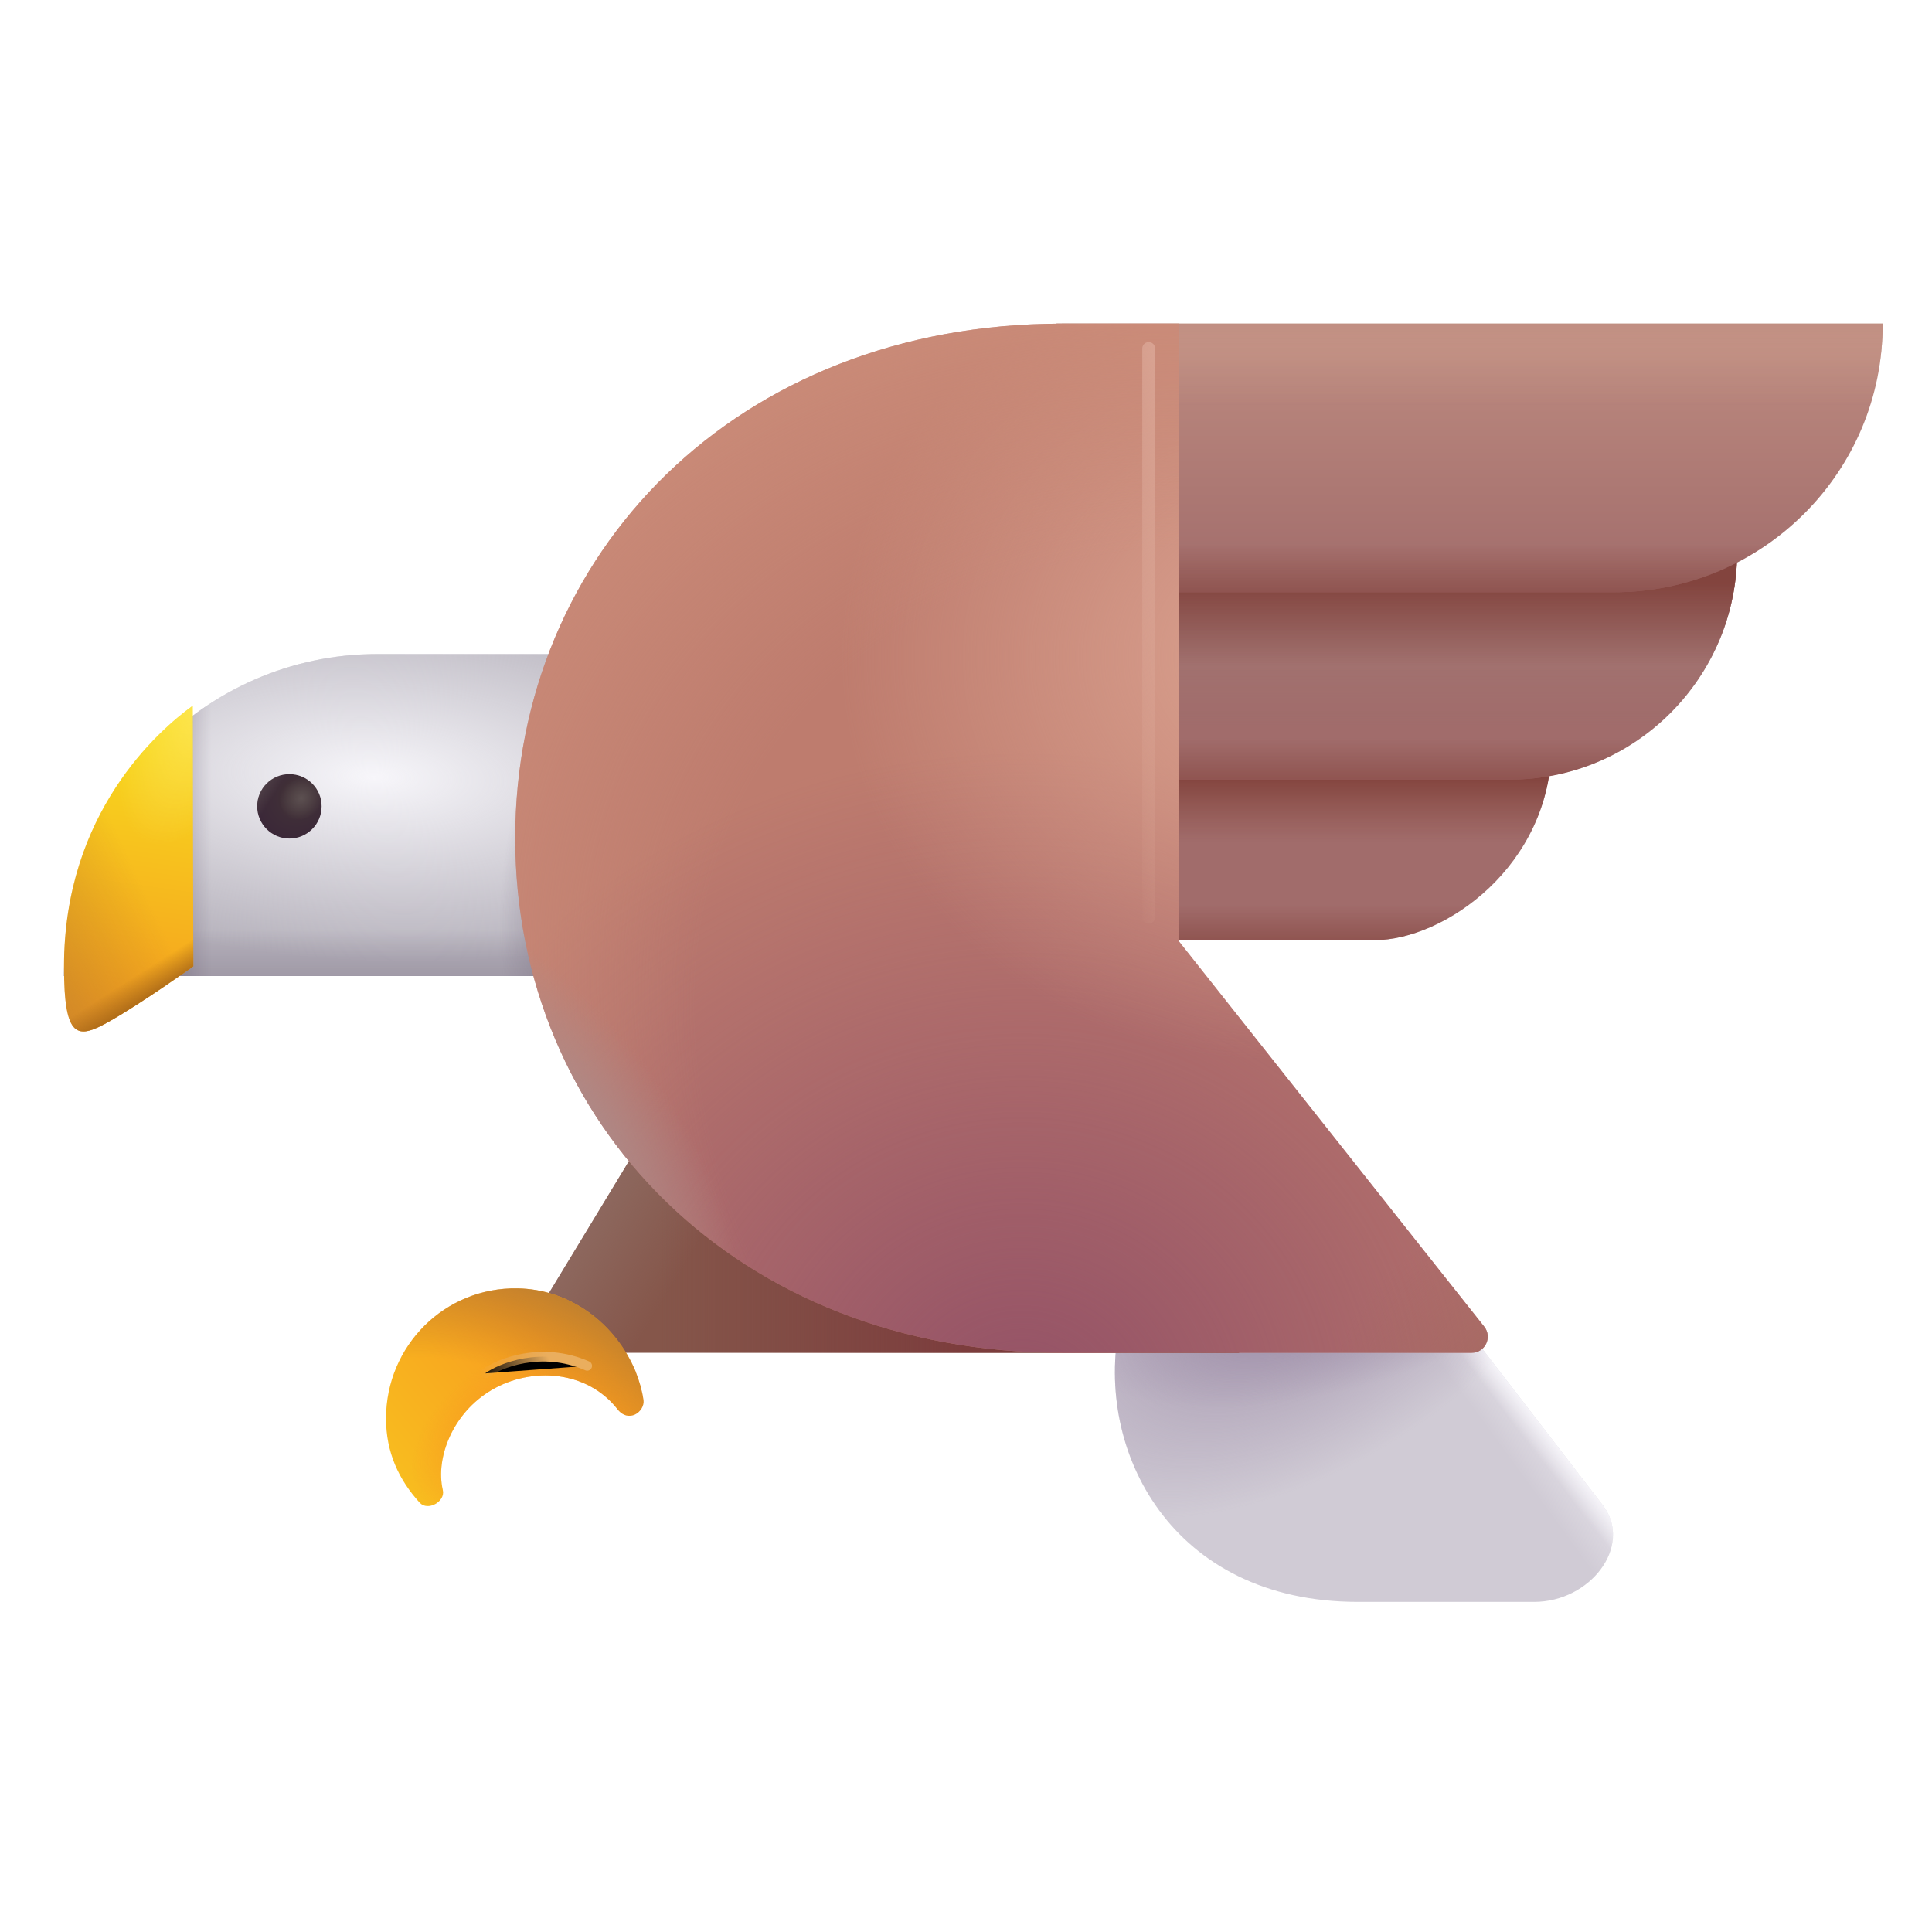 <svg viewBox="1 1 30 30" xmlns="http://www.w3.org/2000/svg">
<g filter="url(#filter0_i_28327_4951)">
<path d="M9.154 16.006H1.994C1.994 13.238 4.174 11.006 6.854 11.006H10.431V16.006H9.154Z" fill="#B5B1BB"/>
<path d="M9.154 16.006H1.994C1.994 13.238 4.174 11.006 6.854 11.006H10.431V16.006H9.154Z" fill="url(#paint0_radial_28327_4951)"/>
<path d="M9.154 16.006H1.994C1.994 13.238 4.174 11.006 6.854 11.006H10.431V16.006H9.154Z" fill="url(#paint1_linear_28327_4951)"/>
<path d="M9.154 16.006H1.994C1.994 13.238 4.174 11.006 6.854 11.006H10.431V16.006H9.154Z" fill="url(#paint2_radial_28327_4951)"/>
<path d="M9.154 16.006H1.994C1.994 13.238 4.174 11.006 6.854 11.006H10.431V16.006H9.154Z" fill="url(#paint3_linear_28327_4951)"/>
</g>
<g filter="url(#filter1_i_28327_4951)">
<path d="M25.9 24.49C26.353 25.115 25.692 25.974 24.822 25.974H22.087C19.181 25.974 17.994 23.615 18.384 21.682L23.65 21.568L25.9 24.49Z" fill="#D0CBD5"/>
<path d="M25.9 24.49C26.353 25.115 25.692 25.974 24.822 25.974H22.087C19.181 25.974 17.994 23.615 18.384 21.682L23.65 21.568L25.9 24.49Z" fill="url(#paint4_linear_28327_4951)"/>
<path d="M25.9 24.49C26.353 25.115 25.692 25.974 24.822 25.974H22.087C19.181 25.974 17.994 23.615 18.384 21.682L23.65 21.568L25.9 24.49Z" fill="url(#paint5_linear_28327_4951)"/>
<path d="M25.9 24.49C26.353 25.115 25.692 25.974 24.822 25.974H22.087C19.181 25.974 17.994 23.615 18.384 21.682L23.65 21.568L25.9 24.49Z" fill="url(#paint6_radial_28327_4951)"/>
<path d="M25.9 24.49C26.353 25.115 25.692 25.974 24.822 25.974H22.087C19.181 25.974 17.994 23.615 18.384 21.682L23.65 21.568L25.9 24.49Z" fill="url(#paint7_radial_28327_4951)"/>
</g>
<path d="M4.002 16.006C4.002 16.006 3.206 16.573 2.704 16.857C2.203 17.142 1.994 17.145 1.994 16.006C1.994 13.615 3.465 12.34 3.992 11.959L4.002 16.006Z" fill="url(#paint8_linear_28327_4951)"/>
<path d="M4.002 16.006C4.002 16.006 3.206 16.573 2.704 16.857C2.203 17.142 1.994 17.145 1.994 16.006C1.994 13.615 3.465 12.34 3.992 11.959L4.002 16.006Z" fill="url(#paint9_linear_28327_4951)"/>
<path d="M4.002 16.006C4.002 16.006 3.206 16.573 2.704 16.857C2.203 17.142 1.994 17.145 1.994 16.006C1.994 13.615 3.465 12.34 3.992 11.959L4.002 16.006Z" fill="url(#paint10_linear_28327_4951)"/>
<path d="M4.002 16.006C4.002 16.006 3.206 16.573 2.704 16.857C2.203 17.142 1.994 17.145 1.994 16.006C1.994 13.615 3.465 12.34 3.992 11.959L4.002 16.006Z" fill="url(#paint11_radial_28327_4951)"/>
<path d="M22.343 15.599H17.224C16.433 15.599 15.973 14.816 16.444 14.176L17.323 12.553H25.093C25.093 14.459 23.415 15.599 22.343 15.599Z" fill="url(#paint12_linear_28327_4951)"/>
<path d="M22.343 15.599H17.224C16.433 15.599 15.973 14.816 16.444 14.176L17.323 12.553H25.093C25.093 14.459 23.415 15.599 22.343 15.599Z" fill="url(#paint13_linear_28327_4951)"/>
<path d="M22.343 15.599H17.224C16.433 15.599 15.973 14.816 16.444 14.176L17.323 12.553H25.093C25.093 14.459 23.415 15.599 22.343 15.599Z" fill="url(#paint14_linear_28327_4951)"/>
<path d="M24.444 13.106H17.174C16.384 13.106 15.883 12.246 16.273 11.556L17.404 9.566H27.974C27.974 11.526 26.393 13.106 24.444 13.106Z" fill="url(#paint15_linear_28327_4951)"/>
<path d="M24.444 13.106H17.174C16.384 13.106 15.883 12.246 16.273 11.556L17.404 9.566H27.974C27.974 11.526 26.393 13.106 24.444 13.106Z" fill="url(#paint16_linear_28327_4951)"/>
<path d="M24.444 13.106H17.174C16.384 13.106 15.883 12.246 16.273 11.556L17.404 9.566H27.974C27.974 11.526 26.393 13.106 24.444 13.106Z" fill="url(#paint17_linear_28327_4951)"/>
<path d="M24.444 13.106H17.174C16.384 13.106 15.883 12.246 16.273 11.556L17.404 9.566H27.974C27.974 11.526 26.393 13.106 24.444 13.106Z" fill="url(#paint18_linear_28327_4951)"/>
<path d="M26.064 10.196H17.023C16.273 10.196 15.774 9.406 16.104 8.726L17.404 6.026H30.233C30.244 8.326 28.373 10.196 26.064 10.196Z" fill="url(#paint19_linear_28327_4951)"/>
<path d="M26.064 10.196H17.023C16.273 10.196 15.774 9.406 16.104 8.726L17.404 6.026H30.233C30.244 8.326 28.373 10.196 26.064 10.196Z" fill="url(#paint20_linear_28327_4951)"/>
<path d="M26.064 10.196H17.023C16.273 10.196 15.774 9.406 16.104 8.726L17.404 6.026H30.233C30.244 8.326 28.373 10.196 26.064 10.196Z" fill="url(#paint21_linear_28327_4951)"/>
<path d="M26.064 10.196H17.023C16.273 10.196 15.774 9.406 16.104 8.726L17.404 6.026H30.233C30.244 8.326 28.373 10.196 26.064 10.196Z" fill="url(#paint22_linear_28327_4951)"/>
<path d="M8.962 22.006L11.993 17.006L20.244 22.006H8.962Z" fill="#85564A"/>
<path d="M8.962 22.006L11.993 17.006L20.244 22.006H8.962Z" fill="url(#paint23_linear_28327_4951)"/>
<path d="M8.962 22.006L11.993 17.006L20.244 22.006H8.962Z" fill="url(#paint24_linear_28327_4951)"/>
<path d="M8.634 22.584C9.259 22.217 10.118 22.281 10.587 22.881C10.763 23.106 11.013 22.921 10.992 22.742C10.971 22.595 10.929 22.447 10.867 22.29C10.553 21.543 9.841 21.017 9.035 21.006C7.904 20.985 6.994 21.9 6.994 23.026C6.994 23.552 7.192 23.976 7.517 24.334C7.643 24.471 7.918 24.317 7.876 24.138C7.759 23.638 8.029 22.939 8.634 22.584Z" fill="url(#paint25_linear_28327_4951)"/>
<path d="M8.634 22.584C9.259 22.217 10.118 22.281 10.587 22.881C10.763 23.106 11.013 22.921 10.992 22.742C10.971 22.595 10.929 22.447 10.867 22.29C10.553 21.543 9.841 21.017 9.035 21.006C7.904 20.985 6.994 21.9 6.994 23.026C6.994 23.552 7.192 23.976 7.517 24.334C7.643 24.471 7.918 24.317 7.876 24.138C7.759 23.638 8.029 22.939 8.634 22.584Z" fill="url(#paint26_radial_28327_4951)"/>
<path d="M8.634 22.584C9.259 22.217 10.118 22.281 10.587 22.881C10.763 23.106 11.013 22.921 10.992 22.742C10.971 22.595 10.929 22.447 10.867 22.29C10.553 21.543 9.841 21.017 9.035 21.006C7.904 20.985 6.994 21.9 6.994 23.026C6.994 23.552 7.192 23.976 7.517 24.334C7.643 24.471 7.918 24.317 7.876 24.138C7.759 23.638 8.029 22.939 8.634 22.584Z" fill="url(#paint27_radial_28327_4951)"/>
<path d="M19.305 15.615L24.047 21.6C24.177 21.764 24.062 22.006 23.853 22.006C22.511 22.006 18.914 22.006 17.489 22.006C12.438 22.006 9 18.428 9 14.016C9 9.603 12.43 6.026 17.489 6.026C18.146 6.026 18.712 6.026 19.305 6.026C19.305 6.026 19.305 11.542 19.305 15.615Z" fill="#BE7C6E"/>
<path d="M19.305 15.615L24.047 21.6C24.177 21.764 24.062 22.006 23.853 22.006C22.511 22.006 18.914 22.006 17.489 22.006C12.438 22.006 9 18.428 9 14.016C9 9.603 12.43 6.026 17.489 6.026C18.146 6.026 18.712 6.026 19.305 6.026C19.305 6.026 19.305 11.542 19.305 15.615Z" fill="url(#paint28_radial_28327_4951)"/>
<path d="M19.305 15.615L24.047 21.6C24.177 21.764 24.062 22.006 23.853 22.006C22.511 22.006 18.914 22.006 17.489 22.006C12.438 22.006 9 18.428 9 14.016C9 9.603 12.43 6.026 17.489 6.026C18.146 6.026 18.712 6.026 19.305 6.026C19.305 6.026 19.305 11.542 19.305 15.615Z" fill="url(#paint29_radial_28327_4951)"/>
<path d="M19.305 15.615L24.047 21.6C24.177 21.764 24.062 22.006 23.853 22.006C22.511 22.006 18.914 22.006 17.489 22.006C12.438 22.006 9 18.428 9 14.016C9 9.603 12.43 6.026 17.489 6.026C18.146 6.026 18.712 6.026 19.305 6.026C19.305 6.026 19.305 11.542 19.305 15.615Z" fill="url(#paint30_radial_28327_4951)"/>
<path d="M19.305 15.615L24.047 21.6C24.177 21.764 24.062 22.006 23.853 22.006C22.511 22.006 18.914 22.006 17.489 22.006C12.438 22.006 9 18.428 9 14.016C9 9.603 12.43 6.026 17.489 6.026C18.146 6.026 18.712 6.026 19.305 6.026C19.305 6.026 19.305 11.542 19.305 15.615Z" fill="url(#paint31_radial_28327_4951)"/>
<path d="M19.305 15.615L24.047 21.6C24.177 21.764 24.062 22.006 23.853 22.006C22.511 22.006 18.914 22.006 17.489 22.006C12.438 22.006 9 18.428 9 14.016C9 9.603 12.43 6.026 17.489 6.026C18.146 6.026 18.712 6.026 19.305 6.026C19.305 6.026 19.305 11.542 19.305 15.615Z" fill="url(#paint32_radial_28327_4951)"/>
<circle cx="5.494" cy="13.521" r="0.5" fill="url(#paint33_radial_28327_4951)"/>
<circle cx="5.494" cy="13.521" r="0.5" fill="url(#paint34_radial_28327_4951)"/>
<circle cx="5.494" cy="13.521" r="0.5" fill="url(#paint35_linear_28327_4951)"/>
<g filter="url(#filter2_f_28327_4951)">
<path d="M18.837 6.412V15.24" stroke="url(#paint36_linear_28327_4951)" stroke-width="0.2" stroke-linecap="round"/>
</g>
<g filter="url(#filter3_f_28327_4951)">
<path d="M8.533 22.326C8.741 22.175 9.4 21.896 10.118 22.209" stroke="url(#paint37_linear_28327_4951)" stroke-width="0.15" stroke-linecap="round"/>
</g>
<defs>
<filter id="filter0_i_28327_4951" x="1.994" y="11.006" width="8.438" height="5.15" filterUnits="userSpaceOnUse" color-interpolation-filters="sRGB">
<feFlood flood-opacity="0" result="BackgroundImageFix"/>
<feBlend mode="normal" in="SourceGraphic" in2="BackgroundImageFix" result="shape"/>
<feColorMatrix in="SourceAlpha" type="matrix" values="0 0 0 0 0 0 0 0 0 0 0 0 0 0 0 0 0 0 127 0" result="hardAlpha"/>
<feOffset dy="0.15"/>
<feGaussianBlur stdDeviation="0.25"/>
<feComposite in2="hardAlpha" operator="arithmetic" k2="-1" k3="1"/>
<feColorMatrix type="matrix" values="0 0 0 0 0.396 0 0 0 0 0.345 0 0 0 0 0.431 0 0 0 0.25 0"/>
<feBlend mode="normal" in2="shape" result="effect1_innerShadow_28327_4951"/>
</filter>
<filter id="filter1_i_28327_4951" x="18.312" y="21.468" width="7.735" height="4.506" filterUnits="userSpaceOnUse" color-interpolation-filters="sRGB">
<feFlood flood-opacity="0" result="BackgroundImageFix"/>
<feBlend mode="normal" in="SourceGraphic" in2="BackgroundImageFix" result="shape"/>
<feColorMatrix in="SourceAlpha" type="matrix" values="0 0 0 0 0 0 0 0 0 0 0 0 0 0 0 0 0 0 127 0" result="hardAlpha"/>
<feOffset dy="-0.1"/>
<feGaussianBlur stdDeviation="0.175"/>
<feComposite in2="hardAlpha" operator="arithmetic" k2="-1" k3="1"/>
<feColorMatrix type="matrix" values="0 0 0 0 0.659 0 0 0 0 0.627 0 0 0 0 0.702 0 0 0 1 0"/>
<feBlend mode="normal" in2="shape" result="effect1_innerShadow_28327_4951"/>
</filter>
<filter id="filter2_f_28327_4951" x="18.437" y="6.012" width="0.8" height="9.628" filterUnits="userSpaceOnUse" color-interpolation-filters="sRGB">
<feFlood flood-opacity="0" result="BackgroundImageFix"/>
<feBlend mode="normal" in="SourceGraphic" in2="BackgroundImageFix" result="shape"/>
<feGaussianBlur stdDeviation="0.15" result="effect1_foregroundBlur_28327_4951"/>
</filter>
<filter id="filter3_f_28327_4951" x="8.358" y="21.892" width="1.936" height="0.609" filterUnits="userSpaceOnUse" color-interpolation-filters="sRGB">
<feFlood flood-opacity="0" result="BackgroundImageFix"/>
<feBlend mode="normal" in="SourceGraphic" in2="BackgroundImageFix" result="shape"/>
<feGaussianBlur stdDeviation="0.05" result="effect1_foregroundBlur_28327_4951"/>
</filter>
<radialGradient id="paint0_radial_28327_4951" cx="0" cy="0" r="1" gradientUnits="userSpaceOnUse" gradientTransform="translate(6.806 12.912) rotate(2.241) scale(7.193 2.864)">
<stop stop-color="#F7F6FA"/>
<stop offset="1" stop-color="#F7F6FA" stop-opacity="0"/>
</radialGradient>
<linearGradient id="paint1_linear_28327_4951" x1="6.212" y1="18.006" x2="6.212" y2="15.287" gradientUnits="userSpaceOnUse">
<stop stop-color="#65586E"/>
<stop offset="1" stop-color="#65586E" stop-opacity="0"/>
</linearGradient>
<radialGradient id="paint2_radial_28327_4951" cx="0" cy="0" r="1" gradientUnits="userSpaceOnUse" gradientTransform="translate(11.837 14.443) rotate(-170.44) scale(3.011 4.85)">
<stop offset="0.199" stop-color="#65586E"/>
<stop offset="1" stop-color="#65586E" stop-opacity="0"/>
</radialGradient>
<linearGradient id="paint3_linear_28327_4951" x1="2.775" y1="13.943" x2="4.275" y2="13.943" gradientUnits="userSpaceOnUse">
<stop stop-color="#65586E"/>
<stop offset="1" stop-color="#65586E" stop-opacity="0"/>
</linearGradient>
<linearGradient id="paint4_linear_28327_4951" x1="25.275" y1="23.506" x2="24.931" y2="23.771" gradientUnits="userSpaceOnUse">
<stop stop-color="#FCFBFF"/>
<stop offset="1" stop-color="#FCFBFF" stop-opacity="0"/>
</linearGradient>
<linearGradient id="paint5_linear_28327_4951" x1="26.337" y1="22.943" x2="24.712" y2="24.131" gradientUnits="userSpaceOnUse">
<stop stop-color="#FCFBFF"/>
<stop offset="1" stop-color="#FCFBFF" stop-opacity="0"/>
</linearGradient>
<radialGradient id="paint6_radial_28327_4951" cx="0" cy="0" r="1" gradientUnits="userSpaceOnUse" gradientTransform="translate(21.306 20.631) rotate(145.088) scale(5.488 3.124)">
<stop stop-color="#9B8AA5"/>
<stop offset="1" stop-color="#9B8AA5" stop-opacity="0"/>
</radialGradient>
<radialGradient id="paint7_radial_28327_4951" cx="0" cy="0" r="1" gradientUnits="userSpaceOnUse" gradientTransform="translate(21.837 20.756) rotate(163.339) scale(4.469 1.891)">
<stop stop-color="#9B8AA5"/>
<stop offset="1" stop-color="#9B8AA5" stop-opacity="0"/>
</radialGradient>
<linearGradient id="paint8_linear_28327_4951" x1="4.002" y1="11.193" x2="2.998" y2="18.381" gradientUnits="userSpaceOnUse">
<stop stop-color="#F8EC1D"/>
<stop offset="1" stop-color="#F5891F"/>
</linearGradient>
<linearGradient id="paint9_linear_28327_4951" x1="3.275" y1="14.881" x2="0.104" y2="16.397" gradientUnits="userSpaceOnUse">
<stop stop-color="#BC7824" stop-opacity="0"/>
<stop offset="1" stop-color="#B17A36"/>
</linearGradient>
<linearGradient id="paint10_linear_28327_4951" x1="3.447" y1="15.74" x2="3.775" y2="16.256" gradientUnits="userSpaceOnUse">
<stop offset="0.262" stop-color="#A86717" stop-opacity="0"/>
<stop offset="1" stop-color="#A86717"/>
</linearGradient>
<radialGradient id="paint11_radial_28327_4951" cx="0" cy="0" r="1" gradientUnits="userSpaceOnUse" gradientTransform="translate(4.681 11.068) rotate(115.602) scale(3.327 1.269)">
<stop stop-color="#FFE768"/>
<stop offset="1" stop-color="#FFE768" stop-opacity="0"/>
</radialGradient>
<linearGradient id="paint12_linear_28327_4951" x1="20.676" y1="9.881" x2="20.676" y2="14.076" gradientUnits="userSpaceOnUse">
<stop stop-color="#C39184"/>
<stop offset="0" stop-color="#C08E82"/>
<stop offset="1" stop-color="#A16C6B"/>
</linearGradient>
<linearGradient id="paint13_linear_28327_4951" x1="20.674" y1="13.068" x2="20.674" y2="14.076" gradientUnits="userSpaceOnUse">
<stop stop-color="#83443E"/>
<stop offset="1" stop-color="#83443E" stop-opacity="0"/>
</linearGradient>
<linearGradient id="paint14_linear_28327_4951" x1="20.674" y1="15.986" x2="20.674" y2="14.89" gradientUnits="userSpaceOnUse">
<stop stop-color="#83443E"/>
<stop offset="0.857" stop-color="#83443E" stop-opacity="0"/>
</linearGradient>
<linearGradient id="paint15_linear_28327_4951" x1="22.056" y1="6.381" x2="22.059" y2="12.006" gradientUnits="userSpaceOnUse">
<stop stop-color="#C39184"/>
<stop offset="0" stop-color="#C08E82"/>
<stop offset="1" stop-color="#A16C6B"/>
</linearGradient>
<linearGradient id="paint16_linear_28327_4951" x1="22.056" y1="10.474" x2="22.056" y2="12.334" gradientUnits="userSpaceOnUse">
<stop stop-color="#9E716F"/>
<stop offset="1" stop-color="#9E716F" stop-opacity="0"/>
</linearGradient>
<linearGradient id="paint17_linear_28327_4951" x1="22.056" y1="10.053" x2="22.056" y2="11.336" gradientUnits="userSpaceOnUse">
<stop stop-color="#83443E"/>
<stop offset="1" stop-color="#83443E" stop-opacity="0"/>
</linearGradient>
<linearGradient id="paint18_linear_28327_4951" x1="22.056" y1="13.555" x2="22.056" y2="12.281" gradientUnits="userSpaceOnUse">
<stop stop-color="#83443E"/>
<stop offset="0.857" stop-color="#83443E" stop-opacity="0"/>
</linearGradient>
<linearGradient id="paint19_linear_28327_4951" x1="23.12" y1="5.738" x2="23.12" y2="10.196" gradientUnits="userSpaceOnUse">
<stop stop-color="#C39184"/>
<stop offset="0" stop-color="#C08E82"/>
<stop offset="1" stop-color="#A16C6B"/>
</linearGradient>
<linearGradient id="paint20_linear_28327_4951" x1="23.117" y1="5.037" x2="23.117" y2="7.287" gradientUnits="userSpaceOnUse">
<stop stop-color="#CB9C8B"/>
<stop offset="1" stop-color="#CB9C8B" stop-opacity="0"/>
</linearGradient>
<linearGradient id="paint21_linear_28327_4951" x1="23.117" y1="5.951" x2="23.117" y2="6.685" gradientUnits="userSpaceOnUse">
<stop stop-color="#C39184"/>
<stop offset="0" stop-color="#C08E82"/>
<stop offset="1" stop-color="#C39184" stop-opacity="0"/>
</linearGradient>
<linearGradient id="paint22_linear_28327_4951" x1="23.117" y1="10.724" x2="23.117" y2="9.224" gradientUnits="userSpaceOnUse">
<stop stop-color="#83443E"/>
<stop offset="0.857" stop-color="#83443E" stop-opacity="0"/>
</linearGradient>
<linearGradient id="paint23_linear_28327_4951" x1="15.947" y1="22.006" x2="10.681" y2="22.006" gradientUnits="userSpaceOnUse">
<stop stop-color="#7C3D3D"/>
<stop offset="0.89" stop-color="#7C3D3D" stop-opacity="0"/>
</linearGradient>
<linearGradient id="paint24_linear_28327_4951" x1="9.337" y1="18.99" x2="11.759" y2="20.459" gradientUnits="userSpaceOnUse">
<stop stop-color="#93756D"/>
<stop offset="1" stop-color="#93756D" stop-opacity="0"/>
</linearGradient>
<linearGradient id="paint25_linear_28327_4951" x1="4.494" y1="27.881" x2="11.618" y2="22.006" gradientUnits="userSpaceOnUse">
<stop stop-color="#F8EC1D"/>
<stop offset="0.833" stop-color="#F89C20"/>
</linearGradient>
<radialGradient id="paint26_radial_28327_4951" cx="0" cy="0" r="1" gradientUnits="userSpaceOnUse" gradientTransform="translate(9.15 23.17) rotate(-121.784) scale(1.498 2.478)">
<stop offset="0.199" stop-color="#F89C20"/>
<stop offset="0.789" stop-color="#F89C20" stop-opacity="0"/>
</radialGradient>
<radialGradient id="paint27_radial_28327_4951" cx="0" cy="0" r="1" gradientUnits="userSpaceOnUse" gradientTransform="translate(7.962 25.693) rotate(-54.702) scale(5.246 5.933)">
<stop offset="0.657" stop-color="#BC7824" stop-opacity="0"/>
<stop offset="1" stop-color="#B17A36"/>
</radialGradient>
<radialGradient id="paint28_radial_28327_4951" cx="0" cy="0" r="1" gradientUnits="userSpaceOnUse" gradientTransform="translate(16.868 22.881) rotate(-90) scale(10.312 10.938)">
<stop stop-color="#935166"/>
<stop offset="1" stop-color="#935166" stop-opacity="0"/>
</radialGradient>
<radialGradient id="paint29_radial_28327_4951" cx="0" cy="0" r="1" gradientUnits="userSpaceOnUse" gradientTransform="translate(20.744 11.193) rotate(180) scale(7 6.571)">
<stop stop-color="#DAA18F"/>
<stop offset="0.954" stop-color="#DAA18F" stop-opacity="0"/>
</radialGradient>
<radialGradient id="paint30_radial_28327_4951" cx="0" cy="0" r="1" gradientUnits="userSpaceOnUse" gradientTransform="translate(23.744 19.818) rotate(-147.861) scale(19.855 13.982)">
<stop offset="0.653" stop-color="#CF917C" stop-opacity="0"/>
<stop offset="1" stop-color="#CF917C"/>
</radialGradient>
<radialGradient id="paint31_radial_28327_4951" cx="0" cy="0" r="1" gradientUnits="userSpaceOnUse" gradientTransform="translate(25.306 23.131) rotate(-180) scale(3.75 3.52)">
<stop stop-color="#A1675E"/>
<stop offset="1" stop-color="#A1675E" stop-opacity="0"/>
</radialGradient>
<radialGradient id="paint32_radial_28327_4951" cx="0" cy="0" r="1" gradientUnits="userSpaceOnUse" gradientTransform="translate(9.868 18.381) rotate(-36.674) scale(1.831 4.894)">
<stop stop-color="#AB8C8B"/>
<stop offset="0.784" stop-color="#AB8C8B" stop-opacity="0"/>
</radialGradient>
<radialGradient id="paint33_radial_28327_4951" cx="0" cy="0" r="1" gradientUnits="userSpaceOnUse" gradientTransform="translate(5.642 13.36) rotate(125.838) scale(0.694 0.619)">
<stop offset="0.006" stop-color="#433437"/>
<stop offset="1" stop-color="#3B2838"/>
</radialGradient>
<radialGradient id="paint34_radial_28327_4951" cx="0" cy="0" r="1" gradientUnits="userSpaceOnUse" gradientTransform="translate(5.68 13.396) rotate(137.643) scale(0.359 0.316)">
<stop stop-color="#5C5051"/>
<stop offset="1" stop-color="#5C5051" stop-opacity="0"/>
</radialGradient>
<linearGradient id="paint35_linear_28327_4951" x1="5.395" y1="13.129" x2="5.051" y2="12.91" gradientUnits="userSpaceOnUse">
<stop stop-color="#5C5051" stop-opacity="0"/>
<stop offset="1" stop-color="#5C5051"/>
</linearGradient>
<linearGradient id="paint36_linear_28327_4951" x1="19.771" y1="8.221" x2="17.588" y2="8.576" gradientUnits="userSpaceOnUse">
<stop stop-color="#DDAA9A"/>
<stop offset="1" stop-color="#DDAA9A" stop-opacity="0"/>
</linearGradient>
<linearGradient id="paint37_linear_28327_4951" x1="9.466" y1="21.935" x2="8.408" y2="22.326" gradientUnits="userSpaceOnUse">
<stop stop-color="#EAAE5E"/>
<stop offset="1" stop-color="#EAAE5E" stop-opacity="0"/>
</linearGradient>
</defs>
</svg>
